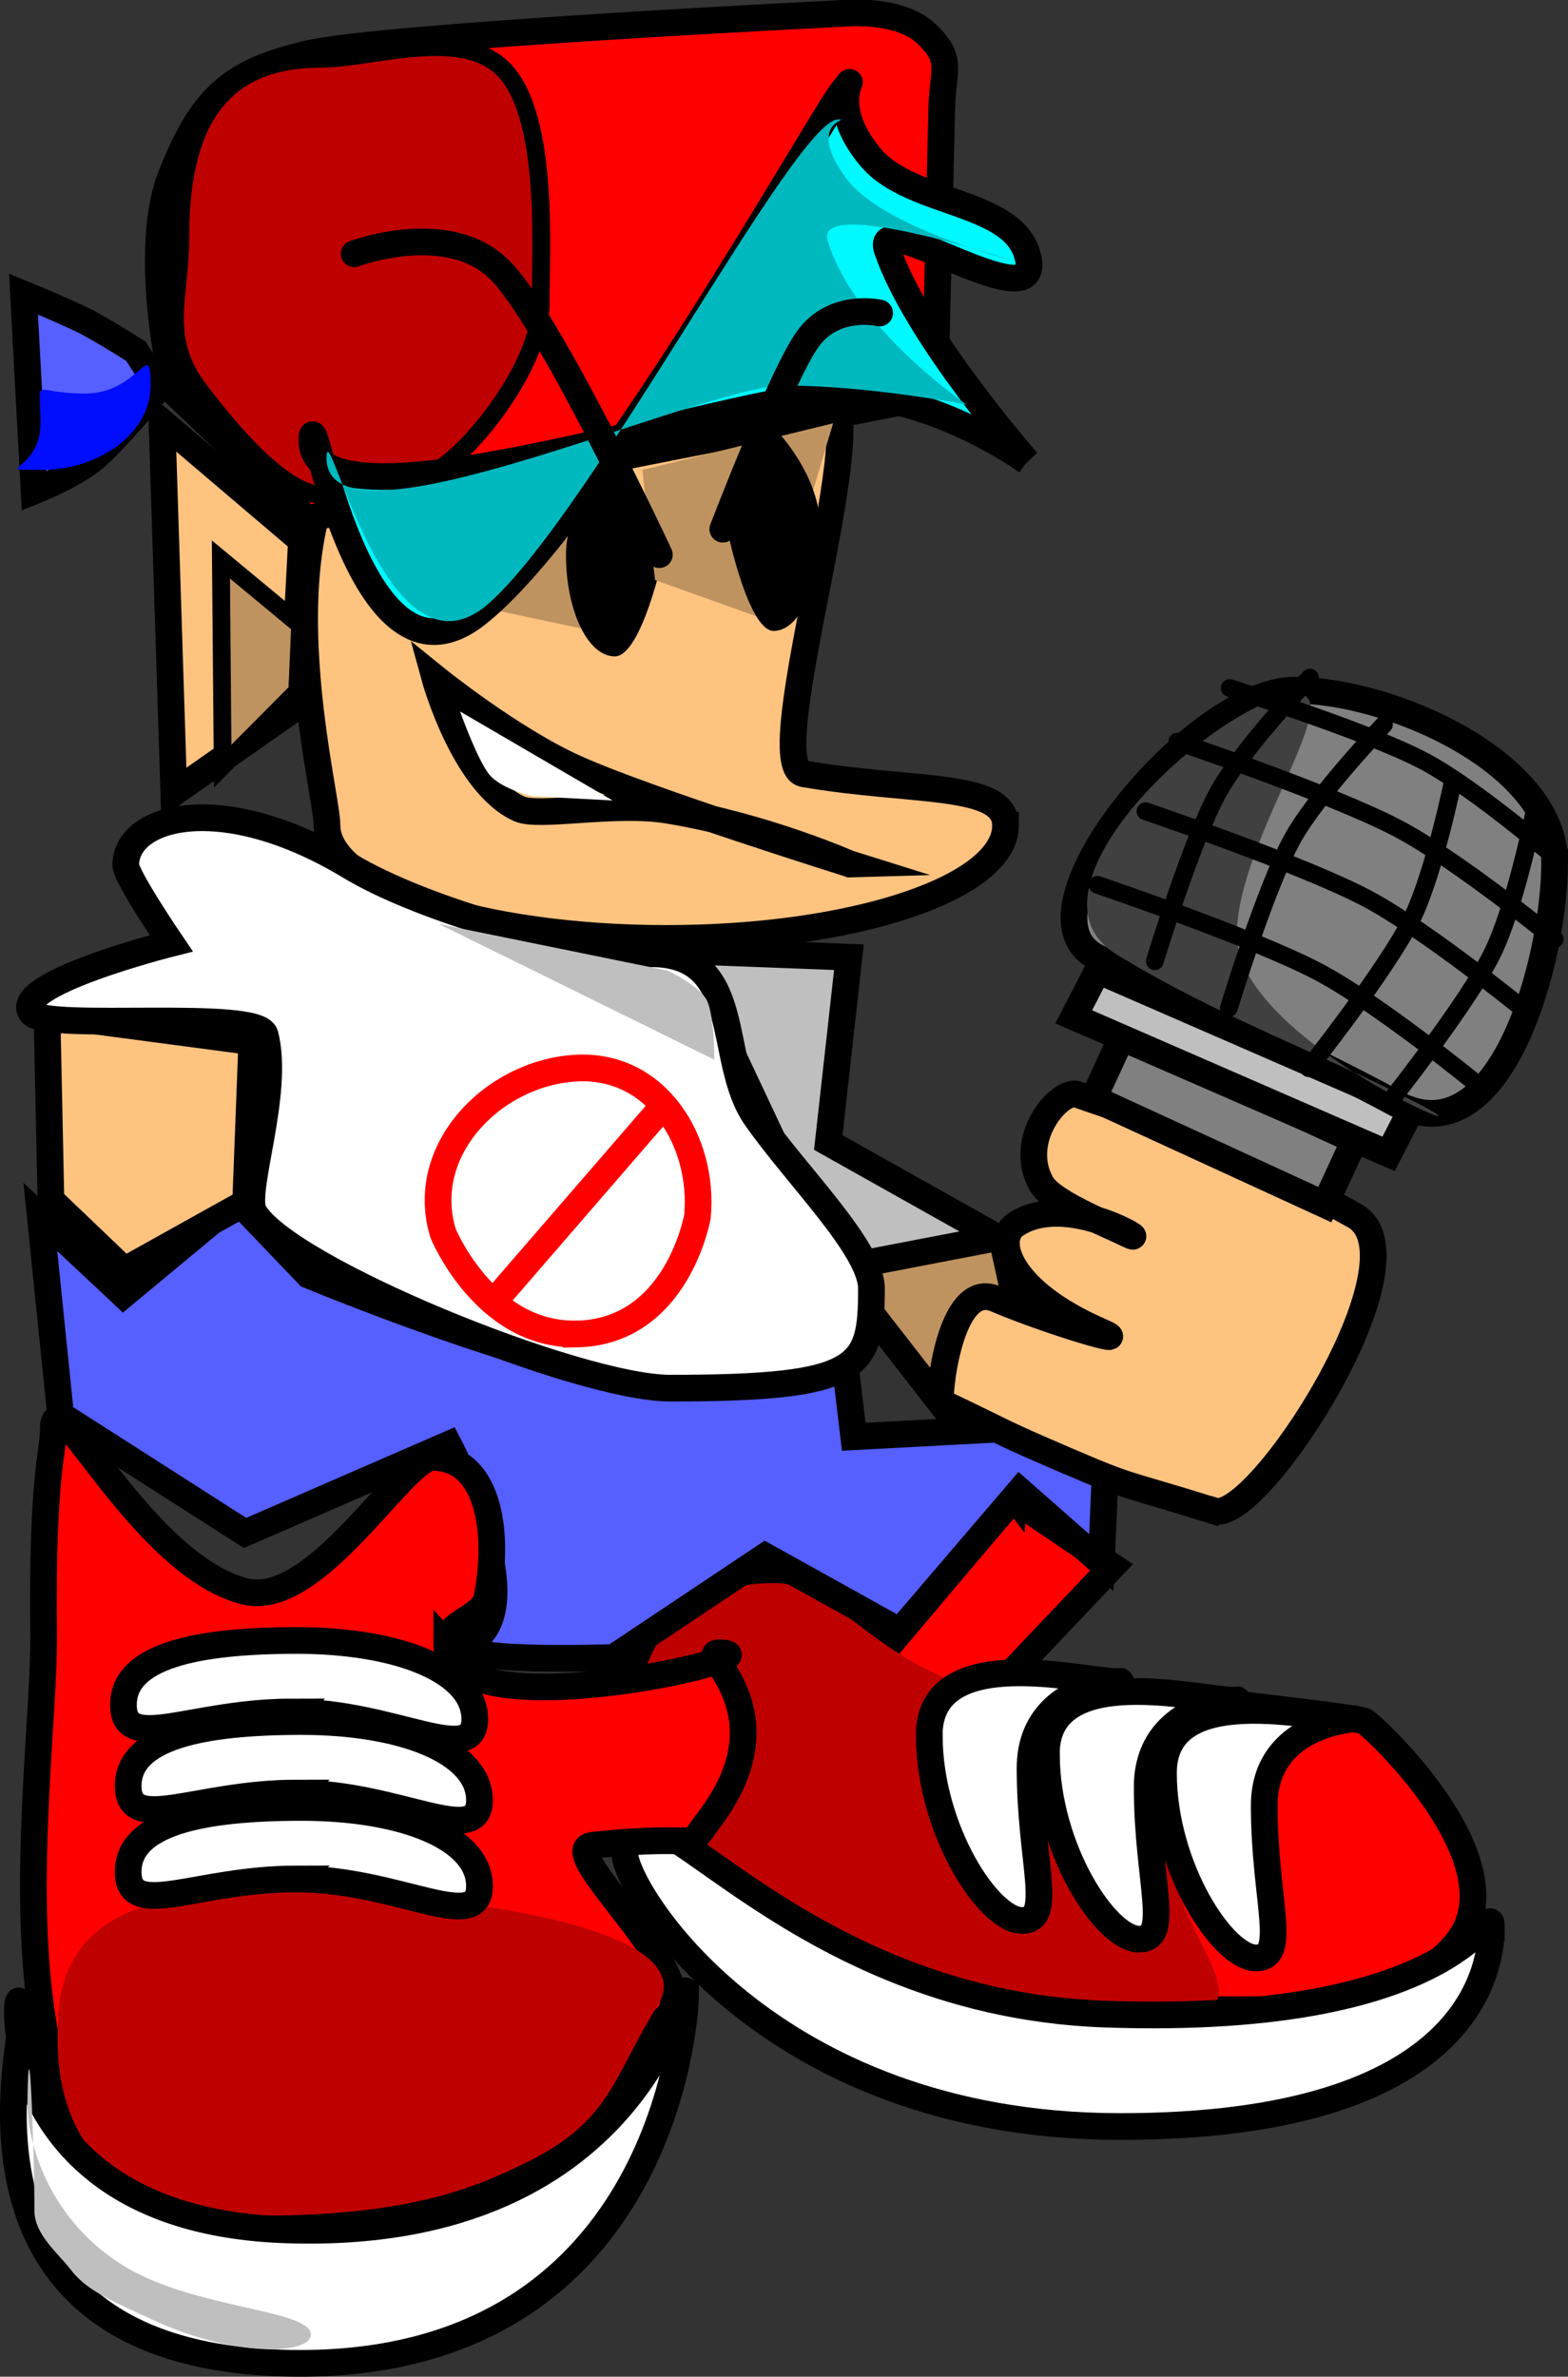 <svg version="1.1" xmlns="http://www.w3.org/2000/svg" xmlns:xlink="http://www.w3.org/1999/xlink" width="17.617" height="26.704" viewBox="0,0,17.617,26.704"><rect x="0" y="0" width="17.617" height="26.704" fill="#333333" stroke="none"/><g transform="translate(-232.569,-173.451)"><g data-paper-data="{&quot;isPaintingLayer&quot;:true}" fill-rule="nonzero" stroke-linejoin="miter" stroke-miterlimit="10" stroke-dasharray="" stroke-dashoffset="0" style="mix-blend-mode: normal"><g stroke-linecap="butt"><path d="M241.325,191.08l1.309,0.766l1.312,-1.555l1.121,0.76l-1.196,1.26c0,0 3.955,0.421 4.032,0.48c0.227,0.171 1.75,1.655 1.018,2.509c-0.709,0.828 -2.029,0.728 -3.071,0.728c-1.018,0 -3.899,0.683 -5.073,-0.237c-1.409,-1.103 -1.032,-3.842 -1.032,-3.842z" fill="#ff0000" stroke="#000000" stroke-width="0.3"/><path d="M245.588,196.133c-1.453,0 -5.947,-1.503 -5.947,-2.579c0,-1.075 0.178,-2.316 1.632,-2.316c0.543,0 0.928,0.569 1.659,0.943c1.228,0.627 2.762,1.278 2.762,1.952c0,1.075 1.348,2 -0.105,2z" fill="#bf0000" stroke="none" stroke-width="0"/><path d="M247.739,192.765c0.371,0 -0.966,-0.087 -0.966,0.974c0,1.061 0.278,1.711 -0.092,1.711c-0.371,0 -1.04,-1.018 -1.04,-2.079c0,-1.061 1.728,-0.605 2.099,-0.605z" fill="#ffffff" stroke="#000000" stroke-width="0.3"/><path d="M244.325,193.159c0,-1.061 1.728,-0.605 2.099,-0.605c0.371,0 -0.966,-0.087 -0.966,0.974c0,1.061 0.278,1.711 -0.092,1.711c-0.371,0 -1.04,-1.018 -1.04,-2.079z" fill="#ffffff" stroke="#000000" stroke-width="0.3"/><path d="M243.009,192.949c0,-1.061 1.728,-0.605 2.099,-0.605c0.371,0 -0.966,-0.087 -0.966,0.974c0,1.061 0.278,1.711 -0.092,1.711c-0.371,0 -1.04,-1.018 -1.04,-2.079z" fill="#ffffff" stroke="#000000" stroke-width="0.3"/><path d="M249.325,195.107c0,0.392 -0.165,2.243 -4.184,2.237c-3.96,-0.006 -5.569,-2.687 -5.553,-3.079c0.053,-1.287 1.697,1.686 5.395,1.816c4.118,0.144 4.342,-1.366 4.342,-0.974z" fill="#ffffff" stroke="#000000" stroke-width="0.3"/></g><path d="M241.964,187.778l-1.714,-3.643l1.857,0.071l-0.232,2.082l2.018,1.133z" fill="#bfbfbf" stroke="#000000" stroke-width="0.3" stroke-linecap="butt"/><path d="M241.964,187.706l1.857,-0.357l0.286,1.286l-0.143,1.643z" fill="#bf9360" stroke="#000000" stroke-width="0.3" stroke-linecap="butt"/><path d="M233.25,189.349l-0.228,-2.225l0.934,0.875l1.277,-1.06l0.803,0.839c0,0 2.703,1.121 3.786,1.155c1.107,0.035 2.143,-0.981 2.143,-0.981l0.196,1.642l2.849,-0.152l-0.067,1.566l-0.916,-0.806l-1.348,1.576l-1.512,-0.841l-1.702,1.137c0,0 -2.01,0.073 -1.59,-0.183c0.677,-0.412 -0.266,-2.211 -0.266,-2.211l-2.287,0.995z" fill="#565fff" stroke="#000000" stroke-width="0.3" stroke-linecap="butt"/><path d="M235.329,186.963l-1.362,0.759l-0.826,-0.79l-0.044,-2.081l2.301,0.305z" fill="#ffc380" stroke="#000000" stroke-width="0.3" stroke-linecap="butt"/><g><path d="M243.867,182.724c0,0.702 -1.706,1.271 -3.812,1.271c-2.105,0 -3.812,-0.569 -3.812,-1.271c0,-0.404 -0.81,-3.391 0.478,-4.57c0.948,-0.869 4.227,-0.271 5.119,-0.271c0.631,0 -0.765,4.172 -0.241,4.262c1.224,0.211 2.267,0.088 2.267,0.579z" fill="#ffc380" stroke="#000000" stroke-width="0.3" stroke-linecap="butt"/><path d="M237.881,180.254l0.286,-1.143l0.714,0.286l0.571,1.19z" fill="#bf9360" stroke="none" stroke-width="0" stroke-linecap="butt"/><path d="M236.017,179.278l-1.494,-1.423c0,0 -0.373,-1.565 -0.031,-2.43c0.342,-0.865 0.661,-1.169 1.535,-1.37c0.874,-0.202 6,-0.453 6,-0.453c0,0 0.634,-0.069 0.947,0.225c0.313,0.294 0.186,0.405 0.176,0.834c-0.018,0.77 -0.076,3.233 -0.076,3.233z" fill="#ff0000" stroke="#000000" stroke-width="0.3" stroke-linecap="butt"/><path d="M234.595,176.112c0,-1.157 0.362,-2 1.571,-2c0.591,0 1.625,-0.379 2.089,0.149c0.485,0.551 0.388,2.022 0.388,2.613c0,0.541 -0.504,1.283 -0.912,1.665c-0.464,0.436 -0.873,0.478 -1.517,0.478c-0.473,0 -1.098,-0.784 -1.394,-1.169c-0.461,-0.601 -0.225,-1.031 -0.225,-1.735z" fill="#bf0000" stroke="#000000" stroke-width="0.2" stroke-linecap="butt"/><path d="M244.11,178.637c0,0 -1.031,-0.754 -2.131,-0.754c-1.1,0 -5.906,1.672 -5.906,0.515c0,-0.577 0.508,2.991 1.842,1.962c1.342,-1.035 3.904,-5.637 4.131,-5.899c0.227,-0.262 -0.246,0.111 0.31,0.764c0.468,0.549 1.649,0.467 1.769,1.149c0.119,0.682 -1.76,-0.624 -1.588,-0.118c0.33,0.971 1.574,2.382 1.574,2.382z" fill="#00f8ff" stroke="#000000" stroke-width="0.3" stroke-linecap="butt"/><path d="M243.429,177.998c0,0 -1.092,-0.215 -2.044,-0.215c-0.952,0 -5.147,1.972 -5.147,0.815c0,-0.577 0.673,2.658 1.828,1.628c1.162,-1.035 3.441,-5.433 3.919,-5.433c0.172,0 -0.388,0.011 0.093,0.664c0.405,0.549 1.847,0.915 1.847,0.915c0,0 -2.206,-0.724 -2.057,-0.218c0.286,0.971 1.561,1.843 1.561,1.843z" fill="#00b9bf" stroke="#000000" stroke-width="0" stroke-linecap="butt"/><path d="M234.522,182.359l-0.133,-4.167l1.567,1.333l-0.1,1.9z" fill="#ffc380" stroke="#000000" stroke-width="0.3" stroke-linecap="butt"/><path d="M235.071,182.059l-0.02,-2.322l0.89,0.738l-0.032,0.741z" fill="#bf9360" stroke="#000000" stroke-width="0.2" stroke-linecap="butt"/><path d="M234.357,177.802c0,0 -0.499,0.605 -0.739,0.804c-0.228,0.189 -0.666,0.363 -0.666,0.363l-0.119,-2.214c0,0 0.473,0.194 0.693,0.305c0.199,0.101 0.569,0.337 0.569,0.337z" fill="#565fff" stroke="#000000" stroke-width="0.3" stroke-linecap="butt"/><path d="M234.262,177.778c0,0.552 -0.596,0.952 -1.214,0.952c-0.618,0 -0.024,0.028 -0.024,-0.524c0,-0.552 -0.118,-0.333 0.5,-0.333c0.618,0 0.738,-0.648 0.738,-0.095z" fill="#000dff" stroke="none" stroke-width="0" stroke-linecap="butt"/><path d="M240.024,179.683c0,0 -0.245,1.143 -0.548,1.143c-0.302,0 -0.548,-0.512 -0.548,-1.143c0,-0.631 0.548,-1.143 0.548,-1.143z" fill="#000000" stroke="none" stroke-width="0" stroke-linecap="butt"/><path d="M239.929,179.969l-0.143,-1.238l2.143,-0.524l-0.667,2.238z" fill="#bf9360" stroke="none" stroke-width="0" stroke-linecap="butt"/><path d="M241.786,179.397c0,0.631 -0.235,1.143 -0.524,1.143c-0.289,0 -0.524,-1.143 -0.524,-1.143l0.524,-1.143c0,0 0.524,0.512 0.524,1.143z" fill="#000000" stroke="none" stroke-width="0" stroke-linecap="butt"/><path d="M236.548,176.302c0,0 1.051,-0.395 1.632,0.178c0.561,0.553 1.797,3.203 1.797,3.203" fill="none" stroke="#000000" stroke-width="0.3" stroke-linecap="round"/><path d="M240.69,179.397c0,0 0.666,-1.74 0.957,-2.14c0.297,-0.409 0.805,-0.289 0.805,-0.289" fill="none" stroke="#000000" stroke-width="0.3" stroke-linecap="round"/><path d="M242.119,183.159c0,0 -0.966,-0.428 -2.05,-0.605c-0.587,-0.096 -1.445,0.084 -1.664,-0.014c-0.625,-0.281 -0.952,-1.476 -0.952,-1.476c0,0 0.857,0.694 1.584,1.02c0.818,0.367 3.083,1.075 3.083,1.075z" fill="none" stroke="#000000" stroke-width="0.3" stroke-linecap="round"/><path d="M238.071,182.159c-0.135,-0.158 -0.333,-0.714 -0.333,-0.714l1.714,1l-0.905,-0.048c0,0 -0.342,-0.08 -0.476,-0.238z" fill="#ffffff" stroke="#000000" stroke-width="0" stroke-linecap="butt"/></g><g><path d="M246.212,190.428c-1.075,-0.336 -0.893,-0.237 -1.674,-0.573c-0.782,-0.336 -0.56,-0.251 -1.397,-0.65c-0.035,-0.017 0.086,-1.386 0.615,-1.16c0.587,0.251 1.612,0.555 1.177,0.365c-1.034,-0.45 -1.207,-1.03 -0.953,-1.2c0.582,-0.391 1.581,0.266 1.254,0.106c-0.259,-0.127 -0.851,-0.356 -0.968,-0.569c-0.276,-0.506 0.214,-1.068 0.408,-0.999c0.838,0.299 1.366,0.398 1.753,0.564c0.35,0.15 0.382,0.262 1.357,0.796c0.85,0.466 -1.083,3.472 -1.571,3.319z" data-paper-data="{&quot;index&quot;:null}" fill="#ffc380" stroke="#000000" stroke-width="0.3" stroke-linecap="butt"/><path d="M244.855,185.792l0.334,-0.723l2.599,1.194l-0.334,0.723z" fill="#808080" stroke="#000000" stroke-width="0.3" stroke-linecap="butt"/><path d="M244.633,184.876l0.268,-0.521l3.537,1.54l-0.268,0.521z" fill="#bfbfbf" stroke="#000000" stroke-width="0.3" stroke-linecap="butt"/><path d="M250.036,183.135c0,1.105 -0.607,3.352 -1.786,2.714c-1.112,-0.601 -2.143,-1.038 -3.357,-1.643c-0.989,-0.492 1.11,-3 2.214,-3c1.105,0 2.929,0.824 2.929,1.929z" fill="#808080" stroke="#000000" stroke-width="0.3" stroke-linecap="butt"/><path d="M246.464,183.956c0,1.203 3.128,2.464 2.036,1.893c-1.031,-0.539 -2.25,-0.975 -3.393,-1.679c-1.025,-0.631 0.612,-2.355 1.679,-2.821c1.307,-0.571 -0.321,1.404 -0.321,2.607z" fill="#404040" stroke="none" stroke-width="0" stroke-linecap="butt"/><path d="M245.439,182.566c0,0 1.734,0.586 2.474,0.973c0.666,0.349 1.766,1.247 1.766,1.247" data-paper-data="{&quot;index&quot;:null}" fill="none" stroke="#000000" stroke-width="0.2" stroke-linecap="round"/><path d="M244.9,183.393c0,0 1.734,0.586 2.474,0.973c0.666,0.349 1.766,1.247 1.766,1.247" data-paper-data="{&quot;index&quot;:null}" fill="none" stroke="#000000" stroke-width="0.2" stroke-linecap="round"/><path d="M245.796,181.784c0,0 1.734,0.586 2.474,0.973c0.666,0.349 1.766,1.247 1.766,1.247" data-paper-data="{&quot;index&quot;:null}" fill="none" stroke="#000000" stroke-width="0.2" stroke-linecap="round"/><path d="M246.386,181.182c0,0 1.53,0.479 2.175,0.817c0.581,0.304 1.524,1.121 1.524,1.121" data-paper-data="{&quot;index&quot;:null}" fill="none" stroke="#000000" stroke-width="0.2" stroke-linecap="round"/><path d="M245.544,184.25c0,0 0.406,-1.338 0.71,-1.894c0.274,-0.5 1.032,-1.291 1.032,-1.291" data-paper-data="{&quot;index&quot;:null}" fill="none" stroke="#000000" stroke-width="0.2" stroke-linecap="round"/><path d="M246.376,184.777c0,0 0.406,-1.338 0.71,-1.894c0.274,-0.5 1.032,-1.291 1.032,-1.291" data-paper-data="{&quot;index&quot;:null}" fill="none" stroke="#000000" stroke-width="0.2" stroke-linecap="round"/><path d="M249.805,182.59c0,0 -0.218,1.073 -0.474,1.583c-0.284,0.566 -1.152,1.662 -1.152,1.662" data-paper-data="{&quot;index&quot;:null}" fill="none" stroke="#000000" stroke-width="0.2" stroke-linecap="round"/><path d="M248.898,182.207c0,0 -0.218,1.073 -0.474,1.583c-0.284,0.566 -1.152,1.662 -1.152,1.662" data-paper-data="{&quot;index&quot;:null}" fill="none" stroke="#000000" stroke-width="0.2" stroke-linecap="round"/></g><g><path d="M240.1,189.048c-1.043,0 -4.335,-1.347 -4.679,-1.981c-0.123,-0.227 0.296,-1.338 0.126,-1.99c-0.076,-0.292 -2.449,-0.039 -2.619,-0.24c-0.274,-0.324 1.565,-0.787 1.565,-0.787c0,0 -0.511,-0.752 -0.511,-0.879c0,-0.554 1.083,-0.854 2.515,0.011c0.83,0.501 2.566,0.985 3.387,0.985c1.067,0 0.73,1.194 1.175,1.835c0.455,0.655 1.301,1.476 1.301,1.927c0,0.894 -0.105,1.119 -2.262,1.119z" fill="#ffffff" stroke="#000000" stroke-width="0.3" stroke-linecap="butt"/><path d="M239.037,188.439c-1.02,0.013 -1.489,-1.129 -1.489,-1.129c-0.287,-0.928 0.552,-1.796 1.476,-1.857c0.924,-0.062 1.46,0.826 1.381,1.667c0,0 -0.226,1.305 -1.368,1.32z" fill="none" stroke="#ff0000" stroke-width="0.3" stroke-linecap="round"/><path d="M239.976,185.929l-1.833,2.119" fill="none" stroke="#ff0000" stroke-width="0.3" stroke-linecap="round"/><path d="M237.5,183.833v0l2.571,0.524c0,0 0.353,0.167 0.437,0.329c0.09,0.171 0.086,0.671 0.086,0.671z" fill="#bfbfbf" stroke="none" stroke-width="0" stroke-linecap="butt"/></g><g stroke-linecap="butt"><path d="M237.588,191.915c0,1.036 3.867,0.107 3.053,0.107c-0.243,0 0.814,0.662 -0.105,1.875c-0.297,0.392 0.021,0.144 -1.309,0.287c-0.466,0.05 1.359,1.547 0.802,1.957c-0.741,0.545 -0.247,2.314 -4.87,2.288c-2.987,-0.017 -2.081,-4.911 -2.1,-6.62c-0.02,-1.789 0.109,-2.027 0.109,-2.305c0,-0.614 1,1.542 2.156,1.828c0.795,0.197 1.775,-1.506 2.107,-1.506c0.619,0 0.756,0.824 0.61,1.571c-0.046,0.236 -0.452,0.271 -0.452,0.519z" fill="#ff0000" stroke="#000000" stroke-width="0.3"/><path d="M239.956,195.987c-0.509,0.814 -0.518,1.3 -1.499,1.774c-0.539,0.26 -1.256,0.58 -2.922,0.584c-1.181,0.003 -1.131,-0.1 -1.459,-0.294c-0.571,-0.339 -0.891,-0.96 -0.857,-1.795c-0.028,-1.633 1.714,-1.554 2.789,-1.554c1.075,0 4.557,0.313 3.947,1.286z" fill="#bf0000" stroke="none" stroke-width="0"/><path d="M235.904,194.562c-1.134,0 -1.895,0.467 -1.895,-0.08c0,-0.547 0.814,-0.723 1.947,-0.723c1.134,0 2,0.337 2,0.884c0,0.547 -0.919,-0.08 -2.053,-0.08z" data-paper-data="{&quot;index&quot;:null}" fill="#ffffff" stroke="#000000" stroke-width="0.3"/><path d="M235.904,193.597c-1.134,0 -1.895,0.467 -1.895,-0.08c0,-0.547 0.814,-0.723 1.947,-0.723c1.134,0 2,0.337 2,0.884c0,0.547 -0.919,-0.08 -2.053,-0.08z" data-paper-data="{&quot;index&quot;:null}" fill="#ffffff" stroke="#000000" stroke-width="0.3"/><path d="M235.851,192.686c-1.134,0 -1.895,0.467 -1.895,-0.08c0,-0.547 0.814,-0.723 1.947,-0.723c1.134,0 2,0.337 2,0.884c0,0.547 -0.919,-0.08 -2.053,-0.08z" data-paper-data="{&quot;index&quot;:null}" fill="#ffffff" stroke="#000000" stroke-width="0.3"/><path d="M240.272,195.853c0,0.399 -0.323,4.159 -4.342,4.152c-3.96,-0.006 -3.148,-3.378 -3.132,-3.777c0.053,-1.31 -0.724,2.145 2.974,2.277c4.118,0.147 4.5,-3.052 4.5,-2.652z" fill="#ffffff" stroke="#000000" stroke-width="0.3"/><path d="M236.061,199.683c0,0.217 -0.831,0.268 -1.763,-0.161c-0.546,-0.251 -0.76,-0.345 -0.937,-0.573c-0.145,-0.187 -0.405,-0.393 -0.405,-0.659c0,-0.592 -0.06,-2.342 -0.079,-1.232c-0.008,0.474 0.25,1.355 1.106,1.866c0.79,0.472 2.078,0.475 2.078,0.759z" fill="#bfbfbf" stroke="none" stroke-width="0"/></g></g></g></svg>